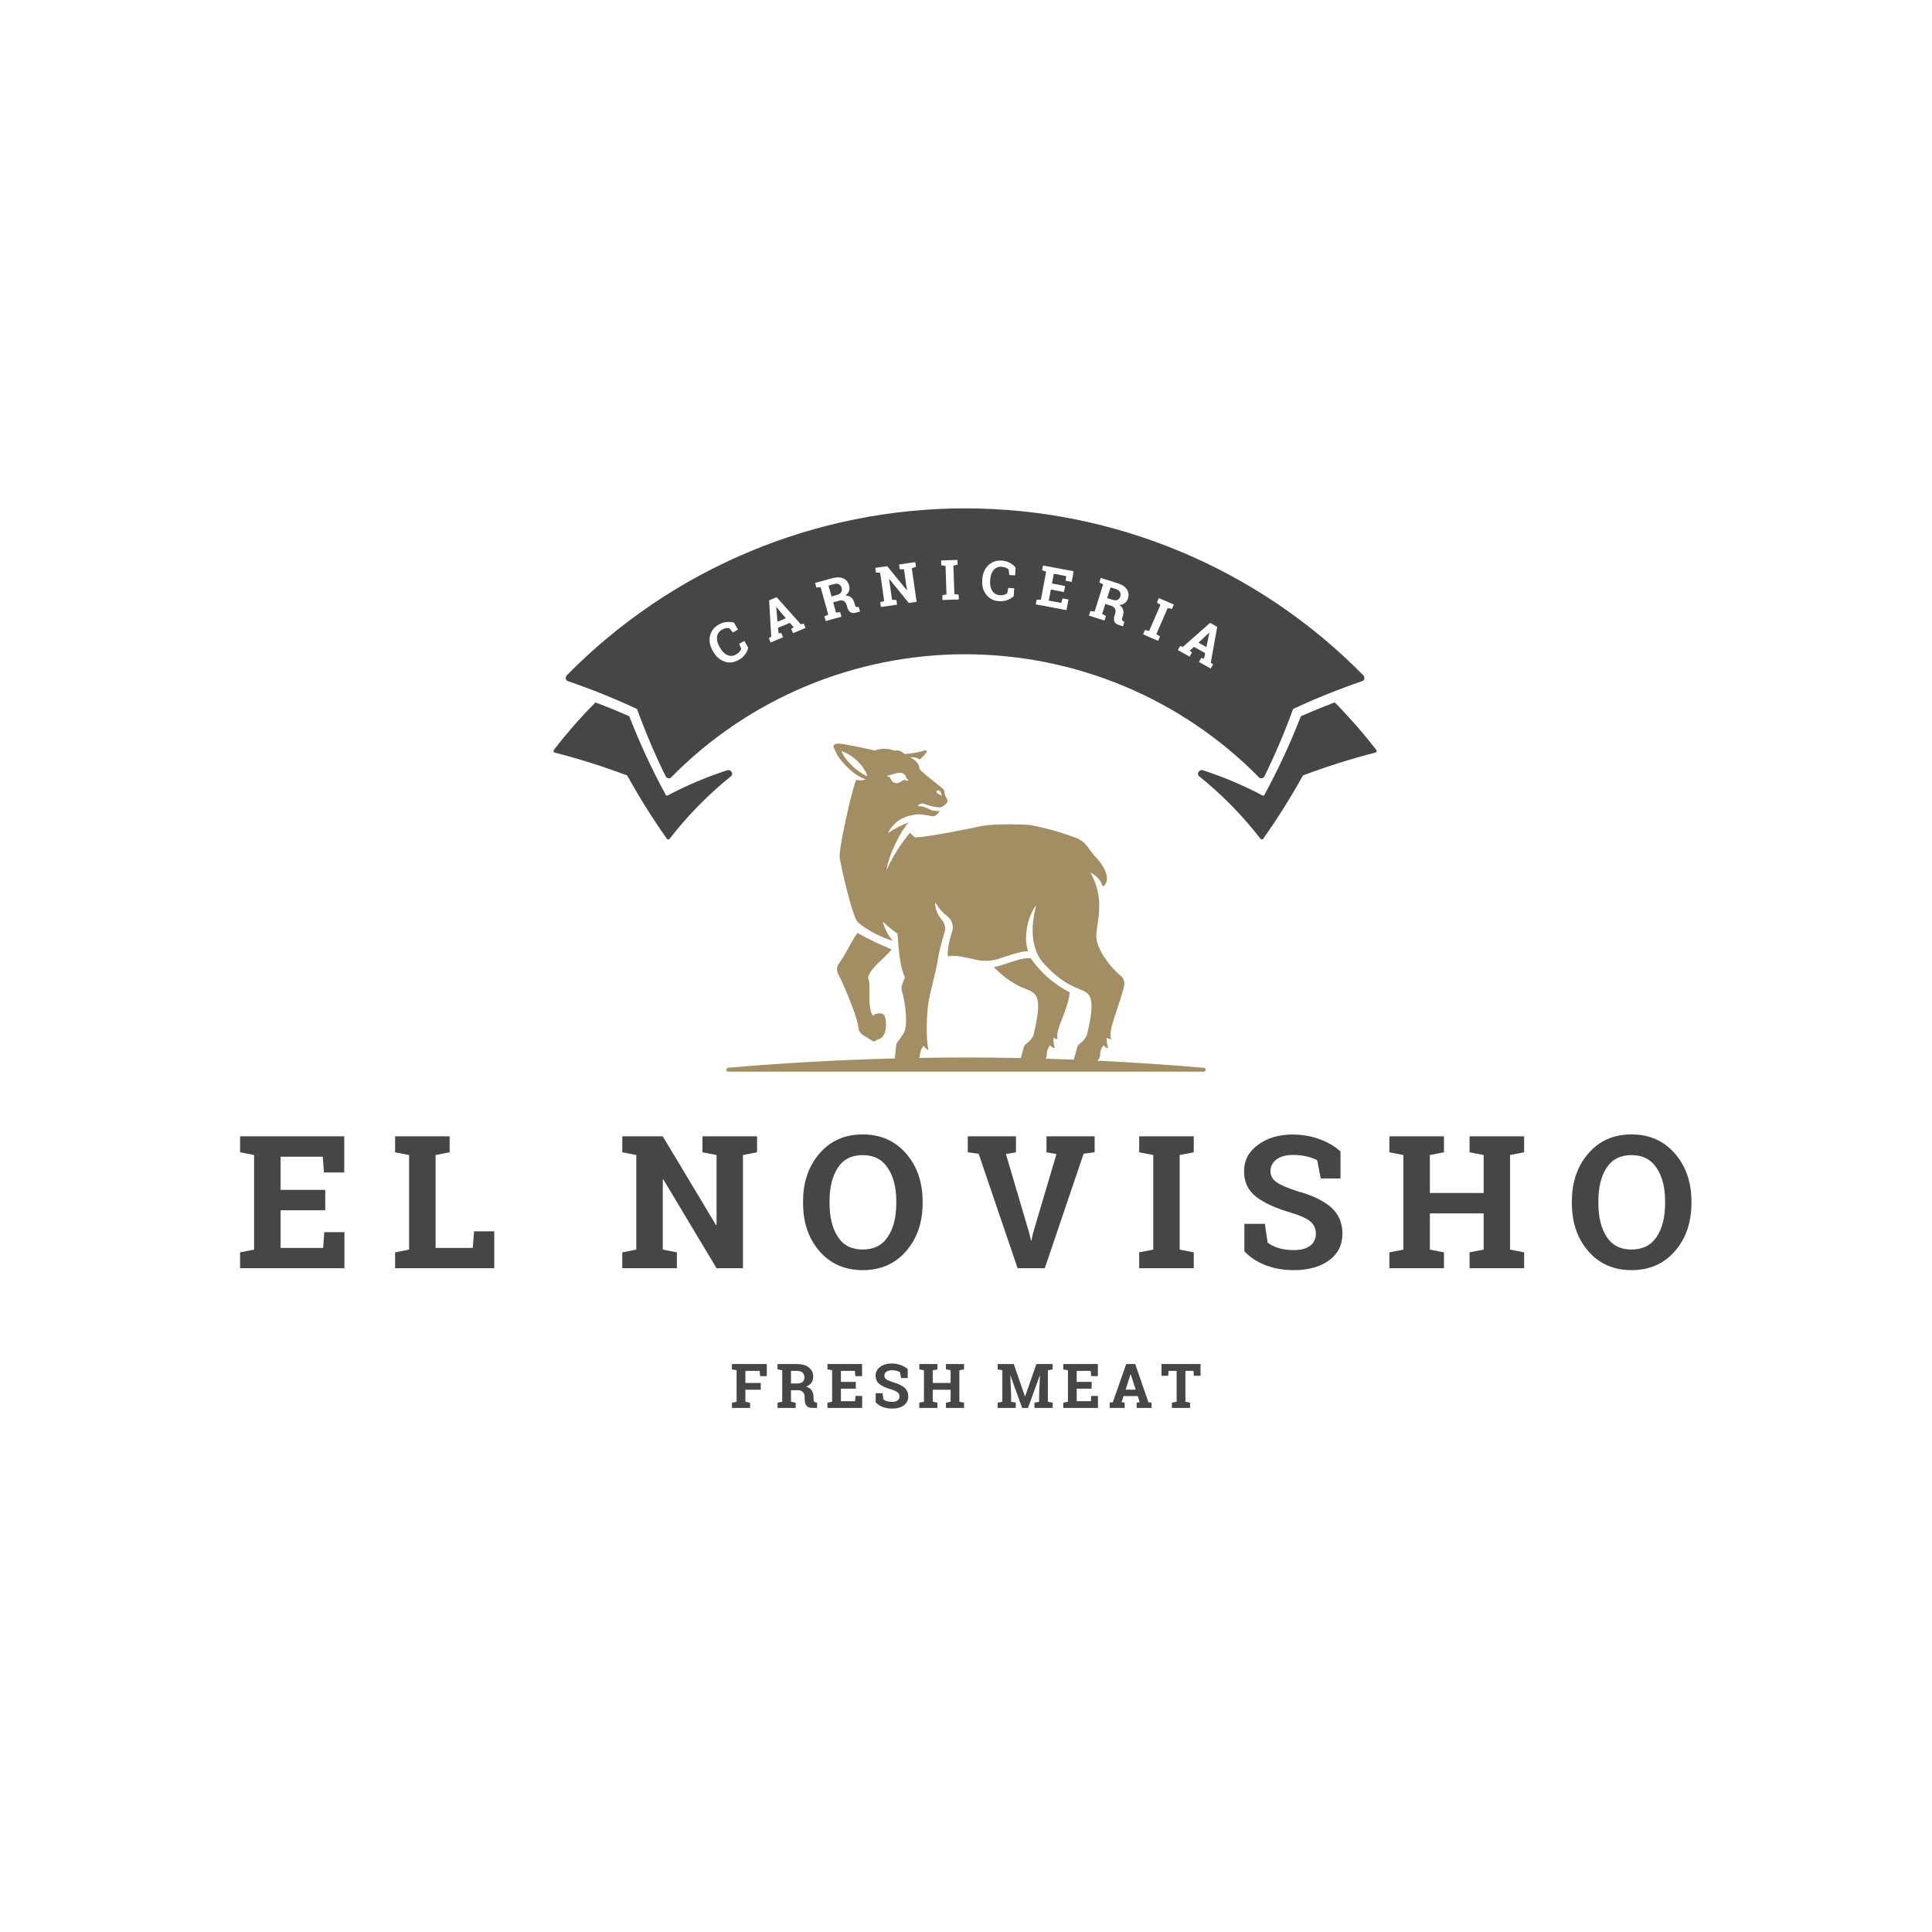<svg xmlns="http://www.w3.org/2000/svg" xmlns:xlink="http://www.w3.org/1999/xlink" width="500" zoomAndPan="magnify" viewBox="0 0 375 375" height="500" preserveAspectRatio="xMidYMid meet" version="1.0"><defs><g/><clipPath id="52104038fc"><path d="M 107.445 98.57 L 267.195 98.57 L 267.195 163 L 107.445 163 Z M 107.445 98.57 " clip-rule="nonzero"/></clipPath><clipPath id="26d2e6859e"><path d="M 141 144.301 L 234 144.301 L 234 208.051 L 141 208.051 Z M 141 144.301 " clip-rule="nonzero"/></clipPath></defs><rect x="-37.5" width="450" fill="#ffffff" y="-37.5" height="450" fill-opacity="1"/><rect x="-37.5" width="450" fill="#ffffff" y="-37.5" height="450" fill-opacity="1"/><rect x="-37.5" width="450" fill="#ffffff" y="-37.5" height="450" fill-opacity="1"/><g clip-path="url(#52104038fc)"><path fill="#474647" d="M 141.227 149.484 C 137.199 150.789 133.312 152.43 129.57 154.41 C 129.508 154.441 129.445 154.441 129.379 154.418 C 129.309 154.395 129.258 154.348 129.223 154.281 C 126.551 149.375 124.199 144.32 122.172 139.113 C 122.148 139.047 122.105 139 122.043 138.973 C 119.973 138.066 117.871 137.207 115.734 136.395 C 115.617 136.352 115.516 136.379 115.434 136.473 C 112.621 139.332 109.988 142.344 107.535 145.516 C 107.457 145.613 107.43 145.723 107.453 145.844 C 107.477 145.957 107.547 146.035 107.66 146.074 C 112.434 147.301 117.125 148.781 121.738 150.516 C 124.078 154.746 126.641 158.836 129.43 162.785 C 129.496 162.875 129.586 162.926 129.695 162.938 C 129.797 162.957 129.879 162.93 129.941 162.848 C 133.457 158.305 137.453 154.23 141.93 150.629 C 142.039 150.523 142.098 150.398 142.109 150.246 C 142.125 150.098 142.086 149.961 141.992 149.84 C 141.922 149.703 141.812 149.598 141.668 149.531 C 141.527 149.469 141.379 149.449 141.227 149.484 Z M 267.109 145.516 C 264.652 142.348 262.02 139.332 259.207 136.469 C 259.121 136.379 259.023 136.352 258.906 136.395 C 256.77 137.207 254.664 138.066 252.598 138.973 C 252.531 139 252.488 139.047 252.465 139.113 C 250.438 144.32 248.09 149.375 245.418 154.281 C 245.383 154.348 245.328 154.395 245.258 154.418 C 245.195 154.441 245.129 154.441 245.066 154.41 C 241.324 152.43 237.441 150.789 233.414 149.484 C 233.258 149.449 233.109 149.465 232.969 149.531 C 232.824 149.594 232.715 149.699 232.645 149.836 C 232.551 149.957 232.512 150.094 232.523 150.242 C 232.535 150.395 232.598 150.52 232.707 150.625 C 237.184 154.227 241.18 158.301 244.695 162.848 C 244.762 162.926 244.844 162.953 244.941 162.934 C 245.051 162.922 245.141 162.871 245.207 162.781 C 247.996 158.832 250.562 154.742 252.902 150.512 C 257.512 148.777 262.203 147.297 266.977 146.07 C 267.09 146.031 267.16 145.953 267.184 145.84 C 267.211 145.719 267.184 145.613 267.109 145.516 Z M 244.945 151.043 C 245.176 150.988 245.344 150.855 245.445 150.645 C 247.531 146.398 249.383 142.055 250.996 137.605 C 255.375 135.566 259.848 133.77 264.418 132.203 C 264.664 132.125 264.797 131.961 264.816 131.703 C 264.84 131.434 264.754 131.203 264.559 131.016 C 263.301 129.738 262.016 128.496 260.695 127.281 C 259.379 126.07 258.031 124.891 256.652 123.742 C 255.277 122.598 253.871 121.488 252.438 120.41 C 251.008 119.336 249.551 118.297 248.066 117.293 C 246.582 116.289 245.074 115.32 243.543 114.391 C 242.012 113.461 240.457 112.57 238.883 111.719 C 237.305 110.867 235.711 110.055 234.094 109.281 C 232.477 108.508 230.844 107.777 229.191 107.086 C 227.539 106.395 225.871 105.742 224.184 105.133 C 222.5 104.523 220.801 103.957 219.09 103.43 C 217.375 102.906 215.648 102.426 213.914 101.984 C 212.176 101.547 210.43 101.148 208.672 100.797 C 206.918 100.441 205.152 100.133 203.383 99.867 C 201.609 99.602 199.832 99.383 198.051 99.203 C 196.266 99.027 194.48 98.895 192.691 98.805 C 190.902 98.715 189.109 98.672 187.32 98.672 C 185.527 98.672 183.738 98.715 181.949 98.805 C 180.16 98.895 178.371 99.027 176.59 99.203 C 174.809 99.383 173.031 99.602 171.258 99.867 C 169.484 100.133 167.723 100.441 165.965 100.797 C 164.207 101.148 162.461 101.547 160.727 101.984 C 158.988 102.426 157.262 102.906 155.551 103.43 C 153.836 103.957 152.141 104.523 150.453 105.133 C 148.77 105.742 147.102 106.395 145.449 107.086 C 143.797 107.777 142.16 108.508 140.547 109.281 C 138.93 110.055 137.332 110.867 135.758 111.719 C 134.18 112.57 132.629 113.461 131.098 114.391 C 129.566 115.32 128.059 116.289 126.574 117.293 C 125.09 118.297 123.633 119.336 122.199 120.41 C 120.766 121.488 119.363 122.598 117.984 123.742 C 116.609 124.891 115.262 126.07 113.941 127.281 C 112.625 128.496 111.336 129.738 110.078 131.016 C 109.883 131.203 109.797 131.434 109.82 131.707 C 109.844 131.965 109.973 132.129 110.219 132.207 C 114.789 133.77 119.262 135.57 123.641 137.609 C 125.258 142.055 127.105 146.402 129.191 150.648 C 129.293 150.859 129.461 150.992 129.691 151.047 C 129.906 151.105 130.094 151.059 130.254 150.898 C 131.184 149.953 132.133 149.035 133.109 148.137 C 134.082 147.242 135.078 146.371 136.094 145.523 C 137.109 144.676 138.148 143.855 139.207 143.059 C 140.266 142.266 141.34 141.496 142.438 140.754 C 143.535 140.012 144.648 139.297 145.777 138.609 C 146.91 137.922 148.059 137.266 149.223 136.637 C 150.387 136.004 151.566 135.406 152.762 134.832 C 153.953 134.262 155.16 133.723 156.383 133.211 C 157.602 132.699 158.836 132.219 160.082 131.766 C 161.324 131.316 162.582 130.898 163.848 130.512 C 165.113 130.121 166.387 129.766 167.668 129.441 C 168.953 129.117 170.242 128.824 171.539 128.562 C 172.84 128.301 174.141 128.074 175.449 127.875 C 176.762 127.68 178.074 127.516 179.391 127.387 C 180.707 127.254 182.027 127.156 183.348 127.09 C 184.672 127.023 185.996 126.992 187.316 126.992 C 188.641 126.992 189.965 127.023 191.285 127.09 C 192.609 127.156 193.93 127.254 195.246 127.387 C 196.562 127.516 197.875 127.68 199.184 127.875 C 200.496 128.074 201.797 128.301 203.094 128.562 C 204.395 128.824 205.684 129.117 206.969 129.441 C 208.25 129.766 209.523 130.121 210.789 130.512 C 212.055 130.898 213.312 131.316 214.555 131.766 C 215.801 132.219 217.031 132.699 218.254 133.211 C 219.477 133.723 220.684 134.262 221.875 134.832 C 223.07 135.406 224.25 136.004 225.414 136.637 C 226.578 137.266 227.727 137.922 228.855 138.609 C 229.988 139.297 231.102 140.012 232.199 140.754 C 233.293 141.496 234.371 142.266 235.43 143.059 C 236.488 143.855 237.523 144.676 238.543 145.523 C 239.559 146.371 240.555 147.242 241.527 148.137 C 242.504 149.035 243.453 149.953 244.383 150.898 C 244.543 151.055 244.73 151.105 244.945 151.043 Z M 244.945 151.043 " fill-opacity="1" fill-rule="evenodd"/></g><g clip-path="url(#26d2e6859e)"><path fill="#a28e62" d="M 233.648 207.262 C 226.801 206.664 219.883 206.207 212.938 205.875 C 213.332 205.602 213.535 205.223 213.543 204.742 C 213.52 204.031 213.738 203.41 214.211 202.875 C 214.41 203.16 214.684 203.352 215.02 203.453 C 215.039 203.457 215.059 203.453 215.074 203.438 C 215.09 203.422 215.094 203.402 215.086 203.379 C 214.891 202.777 214.801 202.16 214.816 201.527 C 214.816 201.492 214.832 201.469 214.863 201.453 C 214.895 201.438 214.926 201.441 214.949 201.465 C 215.152 201.605 215.375 201.688 215.621 201.707 C 215.641 201.711 215.66 201.703 215.672 201.684 C 215.684 201.668 215.684 201.648 215.676 201.629 C 214.934 200.129 217.414 194.926 218.203 191.273 C 218.273 190.934 218.254 190.602 218.141 190.273 C 218.027 189.945 217.84 189.668 217.57 189.445 C 215.328 187.57 212.605 183.926 212.789 181.391 C 212.996 178.48 214.484 174.391 211.641 169.379 C 212.219 169.637 212.723 170.004 213.145 170.477 C 213.566 170.949 213.875 171.488 214.07 172.09 C 215.441 171.227 215.148 168.859 212.348 166.004 L 210.918 164.145 C 210.375 163.441 209.688 162.938 208.855 162.633 C 205.926 161.531 202.922 160.688 199.848 160.109 C 195.621 159.887 191.906 160.008 190.102 160.418 C 188.301 160.824 179.535 162.59 177.613 162.531 C 177.242 162.273 176.914 161.977 176.621 161.637 C 174.824 163.789 173.344 166.137 172.184 168.684 C 172.172 168.707 172.156 168.715 172.133 168.707 C 172.109 168.699 172.098 168.684 172.102 168.66 C 172.574 165.793 174.789 161.367 176.348 159.645 C 174.98 160.152 173.688 160.816 172.477 161.637 C 172.453 161.652 172.426 161.652 172.402 161.629 C 172.379 161.609 172.379 161.582 172.395 161.559 C 174 158.797 176.059 158.316 178.109 158.047 C 179.016 158.09 179.91 158.211 180.793 158.414 C 181.145 158.5 181.453 158.426 181.73 158.195 C 182.016 157.977 182.234 157.703 182.391 157.379 C 181.594 157.488 180.848 157.348 180.145 156.957 C 179.551 156.625 178.91 156.465 178.227 156.469 C 178.195 156.477 178.172 156.465 178.156 156.438 C 178.145 156.41 178.148 156.387 178.168 156.363 C 178.328 156.172 178.531 156.047 178.777 155.992 C 179.023 155.934 179.262 155.961 179.492 156.066 C 180.453 156.445 181.445 156.664 182.477 156.715 C 183.094 156.547 183.566 156.188 183.891 155.637 C 184.047 155.289 183.453 154.578 183.379 154.188 C 183.352 153.887 183.297 153.594 183.211 153.301 C 183.102 153.039 179.266 150.25 178.484 149.27 C 178.391 148.492 178.145 147.82 176.762 147.051 C 176.742 147.039 176.738 147.023 176.742 147.004 C 176.746 146.984 176.758 146.973 176.781 146.973 C 177.406 146.926 177.984 147.066 178.516 147.402 C 179.043 147.008 179.484 146.535 179.84 145.98 C 179.891 145.895 179.887 145.809 179.828 145.727 C 179.766 145.648 179.684 145.621 179.586 145.648 C 178.281 146.039 176.945 146.273 175.582 146.344 C 174.875 145.777 174.508 145.52 173.648 145.715 C 172.359 145.219 171.066 145.203 169.766 145.672 C 168.25 145.309 163.363 144.266 162.715 144.324 C 162.062 144.379 161.879 144.492 161.781 144.77 C 161.688 145.043 162.113 145.535 162.371 146.273 C 162.621 146.992 165.215 150.281 167.891 151.234 C 167.922 151.246 167.938 151.27 167.938 151.305 C 167.934 151.34 167.918 151.359 167.887 151.367 C 167.305 151.473 166.727 151.48 166.145 151.391 C 165.074 154.469 162.801 164.699 162.984 166.406 C 163.172 168.113 165.48 177.898 166.41 178.891 C 167.34 179.879 170.594 181.883 173.32 182.613 C 172.41 181.594 171.777 180.43 171.414 179.113 C 171.402 179.078 171.414 179.051 171.445 179.031 C 171.48 179.012 171.508 179.016 171.535 179.043 C 172.363 179.832 173.25 180.559 174.191 181.211 C 174.387 182.766 174.449 187.312 175.664 189.707 L 175.176 190.887 C 174.957 191.414 174.93 191.949 175.098 192.492 C 175.742 194.637 176.156 198.301 175.617 200.098 C 175.277 200.828 174.84 201.496 174.305 202.102 C 174.09 202.344 173.973 202.625 173.941 202.945 C 173.871 203.727 173.754 204.766 173.676 205.441 C 162.828 205.723 152 206.324 141.348 207.254 C 141.242 207.258 141.152 207.301 141.082 207.379 C 141.012 207.457 140.98 207.547 140.984 207.652 C 140.988 207.754 141.031 207.844 141.105 207.914 C 141.184 207.984 141.273 208.02 141.379 208.012 L 233.613 208.012 C 233.719 208.02 233.809 207.984 233.887 207.914 C 233.965 207.844 234.004 207.754 234.012 207.648 C 234.016 207.547 233.98 207.453 233.91 207.375 C 233.84 207.301 233.75 207.258 233.645 207.254 Z M 181.867 153.461 C 182.305 153.254 182.664 153.637 182.797 154.398 C 182.797 154.414 182.793 154.426 182.777 154.434 C 182.766 154.441 182.75 154.438 182.738 154.426 C 182.523 154.285 182.293 154.168 182.055 154.07 C 181.852 153.941 181.605 153.586 181.867 153.461 Z M 172.211 150.578 C 172.84 150.492 173.973 149.934 174.785 149.992 C 175.086 150.012 175.344 150.121 175.559 150.332 C 175.777 150.539 175.898 150.793 175.922 151.094 C 176.336 151.258 176.363 151.414 176.258 151.504 C 176.156 151.594 175.738 151.504 175.598 151.34 C 174.965 151.508 174.715 152.066 173.871 152.004 C 173.027 151.945 172.715 150.812 172.715 150.812 C 172.527 150.812 172.355 150.766 172.195 150.672 C 172.172 150.66 172.164 150.641 172.168 150.617 C 172.176 150.594 172.188 150.582 172.215 150.578 Z M 163.355 145.883 C 163.348 145.863 163.352 145.848 163.367 145.832 C 163.383 145.816 163.398 145.812 163.418 145.82 C 165.598 146.551 167.828 148.734 168.336 150.668 C 166.352 149.848 163.945 147.465 163.355 145.883 Z M 210.953 200.949 C 210.648 201.617 210.191 202.16 209.586 202.574 C 209.309 202.781 209.125 203.055 209.047 203.395 C 208.887 204.055 208.621 204.973 208.445 205.566 C 208.438 205.602 208.438 205.641 208.438 205.68 C 206.609 205.609 204.781 205.547 202.949 205.492 C 203.102 205.266 203.18 205.016 203.184 204.742 C 203.16 204.031 203.379 203.406 203.848 202.875 C 204.039 203.145 204.293 203.332 204.609 203.43 C 204.641 203.441 204.668 203.434 204.691 203.41 C 204.715 203.387 204.723 203.359 204.711 203.328 C 204.527 202.738 204.445 202.133 204.461 201.52 C 204.461 201.484 204.473 201.461 204.504 201.445 C 204.531 201.43 204.559 201.434 204.586 201.453 C 204.773 201.59 204.984 201.668 205.215 201.695 C 205.246 201.699 205.27 201.691 205.289 201.664 C 205.309 201.637 205.312 201.609 205.297 201.582 C 204.645 200.215 207.32 196.059 207.641 192.613 C 204.578 191.039 202.055 188.844 200.074 186.027 C 198.359 185.688 194.957 187.355 192.906 187.723 C 197.367 192.258 199.824 191.652 200.938 193.055 C 202.105 194.523 201.191 198.398 200.594 200.945 C 200.289 201.613 199.832 202.152 199.23 202.57 C 198.949 202.777 198.766 203.051 198.684 203.391 C 198.543 203.988 198.312 204.781 198.141 205.367 C 194.594 205.297 191.047 205.262 187.504 205.258 C 184.465 205.258 181.422 205.285 178.379 205.344 C 178.473 205.176 178.531 204.996 178.559 204.809 C 178.594 204.191 178.785 203.625 179.133 203.113 C 179.172 203.066 179.219 203.043 179.281 203.047 C 179.34 203.055 179.387 203.082 179.414 203.137 C 179.562 203.402 179.77 203.605 180.043 203.738 C 180.078 203.758 180.109 203.754 180.141 203.73 C 180.172 203.707 180.184 203.676 180.176 203.637 C 179.758 201.746 179.711 196.547 180.477 193.168 C 181.266 189.688 181.641 188.711 181.996 186.43 C 182.309 184.602 182.75 182.809 183.316 181.043 C 183.461 180.613 183.488 180.176 183.402 179.73 C 183.312 179.289 183.125 178.895 182.828 178.551 C 182.012 177.637 181.566 176.57 181.492 175.352 C 181.492 175.305 181.512 175.277 181.555 175.266 C 181.598 175.254 181.629 175.266 181.652 175.305 C 182.203 176.281 182.922 177.113 183.812 177.797 C 184.047 177.965 184.246 178.164 184.414 178.395 C 184.586 178.629 184.715 178.879 184.801 179.152 C 184.891 179.422 184.938 179.703 184.938 179.988 C 184.938 180.273 184.895 180.555 184.805 180.824 C 184.168 182.75 183.793 184.926 184.016 185.688 C 184.562 185.238 187.176 185.734 189.25 186.242 C 190.852 186.637 192.438 186.57 194.004 186.051 C 195.996 185.387 198.266 184.598 199.555 184.637 C 198.656 182.078 199.328 178.262 200.992 175.867 C 201.012 175.84 201.031 175.836 201.059 175.848 C 201.086 175.859 201.094 175.883 201.086 175.91 C 199.977 180.086 200.152 184.375 202.625 187.051 C 207.492 192.324 210.125 191.586 211.293 193.059 C 212.461 194.531 211.582 198.344 210.953 200.949 Z M 173.047 184.27 C 170.777 183.34 168.574 182.273 166.434 181.078 C 165.156 182.781 164.176 185.258 162.867 186.973 C 162.641 187.266 162.508 187.594 162.473 187.961 C 162.438 188.328 162.5 188.68 162.668 189.008 C 164.207 191.969 166.496 197.855 166.578 199.203 C 166.672 200.75 167.734 200.98 168.473 201.492 C 169.207 202.008 169.891 202.465 170.145 201.816 C 172.477 201.57 172.031 197.742 171.711 197.156 C 171.395 196.566 170.219 196.484 169.398 197.145 C 168.199 195.211 169.184 190.82 168.48 189.844 C 168.887 187.77 171.734 186.074 173.047 184.27 Z M 173.047 184.27 " fill-opacity="1" fill-rule="evenodd"/></g><g fill="#474647" fill-opacity="1"><g transform="translate(45.616, 246.158)"><g><path d="M 17.516 -11.25 L 8.844 -11.25 L 8.844 -3.938 L 17.109 -3.938 L 17.328 -7 L 21.234 -7 L 21.234 0 L 0.984 0 L 0.984 -3.078 L 3.703 -3.609 L 3.703 -21.969 L 0.984 -22.5 L 0.984 -25.594 L 21.203 -25.594 L 21.203 -18.578 L 17.266 -18.578 L 17.031 -21.641 L 8.844 -21.641 L 8.844 -15.203 L 17.516 -15.203 Z M 17.516 -11.25 "/></g></g></g><g fill="#474647" fill-opacity="1"><g transform="translate(75.701, 246.158)"><g><path d="M 0.984 0 L 0.984 -3.078 L 3.703 -3.609 L 3.703 -21.969 L 0.984 -22.5 L 0.984 -25.594 L 11.578 -25.594 L 11.578 -22.5 L 8.844 -21.969 L 8.844 -3.938 L 16.062 -3.938 L 16.312 -7.156 L 20.234 -7.156 L 20.234 0 Z M 0.984 0 "/></g></g></g><g fill="#474647" fill-opacity="1"><g transform="translate(103.886, 246.158)"><g/></g></g><g fill="#474647" fill-opacity="1"><g transform="translate(119.802, 246.158)"><g><path d="M 27.141 -25.594 L 27.141 -22.5 L 24.406 -21.969 L 24.406 0 L 19.281 0 L 8.953 -17.234 L 8.844 -17.203 L 8.844 -3.609 L 11.578 -3.078 L 11.578 0 L 0.984 0 L 0.984 -3.078 L 3.703 -3.609 L 3.703 -21.969 L 0.984 -22.5 L 0.984 -25.594 L 8.844 -25.594 L 19.172 -8.375 L 19.281 -8.391 L 19.281 -21.969 L 16.547 -22.5 L 16.547 -25.594 Z M 27.141 -25.594 "/></g></g></g><g fill="#474647" fill-opacity="1"><g transform="translate(154.703, 246.158)"><g><path d="M 24.375 -12.609 C 24.375 -8.859 23.301 -5.754 21.156 -3.297 C 19.02 -0.848 16.219 0.375 12.75 0.375 C 9.289 0.375 6.492 -0.848 4.359 -3.297 C 2.234 -5.754 1.172 -8.859 1.172 -12.609 L 1.172 -12.984 C 1.172 -16.711 2.234 -19.805 4.359 -22.266 C 6.484 -24.734 9.273 -25.969 12.734 -25.969 C 16.203 -25.969 19.008 -24.734 21.156 -22.266 C 23.301 -19.805 24.375 -16.711 24.375 -12.984 Z M 19.266 -13.031 C 19.266 -15.676 18.711 -17.82 17.609 -19.469 C 16.516 -21.125 14.891 -21.953 12.734 -21.953 C 10.578 -21.953 8.969 -21.129 7.906 -19.484 C 6.844 -17.848 6.312 -15.695 6.312 -13.031 L 6.312 -12.609 C 6.312 -9.91 6.848 -7.738 7.922 -6.094 C 8.992 -4.445 10.602 -3.625 12.75 -3.625 C 14.914 -3.625 16.539 -4.445 17.625 -6.094 C 18.719 -7.738 19.266 -9.91 19.266 -12.609 Z M 19.266 -13.031 "/></g></g></g><g fill="#474647" fill-opacity="1"><g transform="translate(187.248, 246.158)"><g><path d="M 9.953 -22.5 L 8 -22.156 L 12.531 -6.797 L 12.844 -5.391 L 12.953 -5.391 L 13.25 -6.766 L 17.812 -22.156 L 15.875 -22.5 L 15.875 -25.594 L 25.219 -25.594 L 25.219 -22.5 L 23.078 -22.219 L 15.547 0 L 10.266 0 L 2.703 -22.219 L 0.594 -22.5 L 0.594 -25.594 L 9.953 -25.594 Z M 9.953 -22.5 "/></g></g></g><g fill="#474647" fill-opacity="1"><g transform="translate(220.145, 246.158)"><g><path d="M 0.969 -22.5 L 0.969 -25.594 L 11.562 -25.594 L 11.562 -22.5 L 8.828 -21.969 L 8.828 -3.609 L 11.562 -3.078 L 11.562 0 L 0.969 0 L 0.969 -3.078 L 3.703 -3.609 L 3.703 -21.969 Z M 0.969 -22.5 "/></g></g></g><g fill="#474647" fill-opacity="1"><g transform="translate(239.77, 246.158)"><g><path d="M 20.422 -17.422 L 16.578 -17.422 L 15.906 -20.938 C 15.457 -21.219 14.805 -21.461 13.953 -21.672 C 13.098 -21.879 12.191 -21.984 11.234 -21.984 C 9.828 -21.984 8.738 -21.688 7.969 -21.094 C 7.207 -20.508 6.828 -19.75 6.828 -18.812 C 6.828 -17.945 7.227 -17.234 8.031 -16.672 C 8.832 -16.117 10.219 -15.531 12.188 -14.906 C 15.008 -14.125 17.148 -13.086 18.609 -11.797 C 20.066 -10.504 20.797 -8.812 20.797 -6.719 C 20.797 -4.52 19.926 -2.785 18.188 -1.516 C 16.457 -0.254 14.176 0.375 11.344 0.375 C 9.312 0.375 7.477 0.051 5.844 -0.594 C 4.207 -1.238 2.848 -2.129 1.766 -3.266 L 1.766 -8.609 L 5.734 -8.609 L 6.281 -4.969 C 6.789 -4.551 7.488 -4.203 8.375 -3.922 C 9.258 -3.648 10.25 -3.516 11.344 -3.516 C 12.75 -3.516 13.816 -3.801 14.547 -4.375 C 15.273 -4.945 15.641 -5.719 15.641 -6.688 C 15.641 -7.664 15.289 -8.453 14.594 -9.047 C 13.895 -9.648 12.676 -10.211 10.938 -10.734 C 7.895 -11.617 5.594 -12.664 4.031 -13.875 C 2.477 -15.082 1.703 -16.734 1.703 -18.828 C 1.703 -20.898 2.582 -22.594 4.344 -23.906 C 6.102 -25.227 8.312 -25.91 10.969 -25.953 C 12.938 -25.953 14.727 -25.648 16.344 -25.047 C 17.969 -24.453 19.328 -23.656 20.422 -22.656 Z M 20.422 -17.422 "/></g></g></g><g fill="#474647" fill-opacity="1"><g transform="translate(268.694, 246.158)"><g><path d="M 0.984 -22.5 L 0.984 -25.594 L 11.578 -25.594 L 11.578 -22.5 L 8.844 -21.969 L 8.844 -14.594 L 19.281 -14.594 L 19.281 -21.969 L 16.547 -22.5 L 16.547 -25.594 L 27.141 -25.594 L 27.141 -22.5 L 24.406 -21.969 L 24.406 -3.609 L 27.141 -3.078 L 27.141 0 L 16.547 0 L 16.547 -3.078 L 19.281 -3.609 L 19.281 -10.641 L 8.844 -10.641 L 8.844 -3.609 L 11.578 -3.078 L 11.578 0 L 0.984 0 L 0.984 -3.078 L 3.703 -3.609 L 3.703 -21.969 Z M 0.984 -22.5 "/></g></g></g><g fill="#474647" fill-opacity="1"><g transform="translate(303.929, 246.158)"><g><path d="M 24.375 -12.609 C 24.375 -8.859 23.301 -5.754 21.156 -3.297 C 19.02 -0.848 16.219 0.375 12.75 0.375 C 9.289 0.375 6.492 -0.848 4.359 -3.297 C 2.234 -5.754 1.172 -8.859 1.172 -12.609 L 1.172 -12.984 C 1.172 -16.711 2.234 -19.805 4.359 -22.266 C 6.484 -24.734 9.273 -25.969 12.734 -25.969 C 16.203 -25.969 19.008 -24.734 21.156 -22.266 C 23.301 -19.805 24.375 -16.711 24.375 -12.984 Z M 19.266 -13.031 C 19.266 -15.676 18.711 -17.82 17.609 -19.469 C 16.516 -21.125 14.891 -21.953 12.734 -21.953 C 10.578 -21.953 8.969 -21.129 7.906 -19.484 C 6.844 -17.848 6.312 -15.695 6.312 -13.031 L 6.312 -12.609 C 6.312 -9.91 6.848 -7.738 7.922 -6.094 C 8.992 -4.445 10.602 -3.625 12.75 -3.625 C 14.914 -3.625 16.539 -4.445 17.625 -6.094 C 18.719 -7.738 19.266 -9.91 19.266 -12.609 Z M 19.266 -13.031 "/></g></g></g><g fill="#474647" fill-opacity="1"><g transform="translate(141.741, 273.278)"><g><path d="M 0.328 -1.016 L 1.234 -1.203 L 1.234 -7.312 L 0.328 -7.484 L 0.328 -8.516 L 7.094 -8.516 L 7.094 -6.172 L 5.797 -6.172 L 5.719 -7.188 L 2.938 -7.188 L 2.938 -4.844 L 5.922 -4.844 L 5.922 -3.531 L 2.938 -3.531 L 2.938 -1.203 L 3.844 -1.016 L 3.844 0 L 0.328 0 Z M 0.328 -1.016 "/></g></g></g><g fill="#474647" fill-opacity="1"><g transform="translate(150.594, 273.278)"><g><path d="M 4.156 -8.516 C 5.113 -8.516 5.867 -8.289 6.422 -7.844 C 6.973 -7.406 7.25 -6.797 7.25 -6.016 C 7.25 -5.586 7.133 -5.211 6.906 -4.891 C 6.676 -4.578 6.336 -4.32 5.891 -4.125 C 6.391 -3.977 6.75 -3.734 6.969 -3.391 C 7.195 -3.047 7.312 -2.617 7.312 -2.109 L 7.312 -1.672 C 7.312 -1.484 7.348 -1.336 7.422 -1.234 C 7.492 -1.141 7.613 -1.082 7.781 -1.062 L 8 -1.031 L 8 0 L 7.109 0 C 6.555 0 6.164 -0.148 5.938 -0.453 C 5.707 -0.754 5.594 -1.141 5.594 -1.609 L 5.594 -2.094 C 5.594 -2.508 5.484 -2.832 5.266 -3.062 C 5.047 -3.301 4.738 -3.426 4.344 -3.438 L 2.938 -3.438 L 2.938 -1.203 L 3.844 -1.016 L 3.844 0 L 0.328 0 L 0.328 -1.016 L 1.234 -1.203 L 1.234 -7.312 L 0.328 -7.484 L 0.328 -8.516 Z M 2.938 -4.75 L 4.125 -4.75 C 4.594 -4.75 4.945 -4.848 5.188 -5.047 C 5.426 -5.254 5.547 -5.551 5.547 -5.938 C 5.547 -6.32 5.426 -6.625 5.188 -6.844 C 4.957 -7.07 4.613 -7.188 4.156 -7.188 L 2.938 -7.188 Z M 2.938 -4.75 "/></g></g></g><g fill="#474647" fill-opacity="1"><g transform="translate(160.283, 273.278)"><g><path d="M 5.828 -3.734 L 2.938 -3.734 L 2.938 -1.312 L 5.688 -1.312 L 5.766 -2.328 L 7.062 -2.328 L 7.062 0 L 0.328 0 L 0.328 -1.016 L 1.234 -1.203 L 1.234 -7.312 L 0.328 -7.484 L 0.328 -8.516 L 7.047 -8.516 L 7.047 -6.172 L 5.734 -6.172 L 5.656 -7.188 L 2.938 -7.188 L 2.938 -5.062 L 5.828 -5.062 Z M 5.828 -3.734 "/></g></g></g><g fill="#474647" fill-opacity="1"><g transform="translate(169.388, 273.278)"><g><path d="M 6.797 -5.797 L 5.516 -5.797 L 5.281 -6.953 C 5.133 -7.047 4.922 -7.129 4.641 -7.203 C 4.359 -7.273 4.055 -7.312 3.734 -7.312 C 3.266 -7.312 2.898 -7.211 2.641 -7.016 C 2.391 -6.816 2.266 -6.562 2.266 -6.25 C 2.266 -5.969 2.395 -5.734 2.656 -5.547 C 2.926 -5.359 3.391 -5.16 4.047 -4.953 C 4.984 -4.691 5.691 -4.348 6.172 -3.922 C 6.66 -3.492 6.906 -2.93 6.906 -2.234 C 6.906 -1.504 6.617 -0.926 6.047 -0.5 C 5.473 -0.082 4.711 0.125 3.766 0.125 C 3.098 0.125 2.488 0.02 1.938 -0.188 C 1.395 -0.406 0.941 -0.707 0.578 -1.094 L 0.578 -2.859 L 1.906 -2.859 L 2.094 -1.656 C 2.258 -1.508 2.488 -1.391 2.781 -1.297 C 3.07 -1.211 3.398 -1.172 3.766 -1.172 C 4.234 -1.172 4.586 -1.266 4.828 -1.453 C 5.078 -1.641 5.203 -1.895 5.203 -2.219 C 5.203 -2.551 5.082 -2.816 4.844 -3.016 C 4.613 -3.211 4.211 -3.398 3.641 -3.578 C 2.629 -3.867 1.863 -4.211 1.344 -4.609 C 0.82 -5.016 0.562 -5.566 0.562 -6.266 C 0.562 -6.953 0.852 -7.516 1.438 -7.953 C 2.02 -8.391 2.754 -8.613 3.641 -8.625 C 4.297 -8.625 4.891 -8.523 5.422 -8.328 C 5.961 -8.129 6.422 -7.863 6.797 -7.531 Z M 6.797 -5.797 "/></g></g></g><g fill="#474647" fill-opacity="1"><g transform="translate(178.107, 273.278)"><g><path d="M 0.328 -7.484 L 0.328 -8.516 L 3.844 -8.516 L 3.844 -7.484 L 2.938 -7.312 L 2.938 -4.844 L 6.406 -4.844 L 6.406 -7.312 L 5.5 -7.484 L 5.5 -8.516 L 9.016 -8.516 L 9.016 -7.484 L 8.109 -7.312 L 8.109 -1.203 L 9.016 -1.016 L 9.016 0 L 5.5 0 L 5.5 -1.016 L 6.406 -1.203 L 6.406 -3.531 L 2.938 -3.531 L 2.938 -1.203 L 3.844 -1.016 L 3.844 0 L 0.328 0 L 0.328 -1.016 L 1.234 -1.203 L 1.234 -7.312 Z M 0.328 -7.484 "/></g></g></g><g fill="#474647" fill-opacity="1"><g transform="translate(188.924, 273.278)"><g/></g></g><g fill="#474647" fill-opacity="1"><g transform="translate(193.318, 273.278)"><g><path d="M 8.531 -6.297 L 8.5 -6.297 L 6.219 0 L 5.078 0 L 2.812 -6.281 L 2.781 -6.266 L 2.938 -2.531 L 2.938 -1.203 L 3.844 -1.016 L 3.844 0 L 0.328 0 L 0.328 -1.016 L 1.234 -1.203 L 1.234 -7.312 L 0.328 -7.484 L 0.328 -8.516 L 3.453 -8.516 L 5.625 -2.234 L 5.656 -2.234 L 7.844 -8.516 L 11 -8.516 L 11 -7.484 L 10.078 -7.312 L 10.078 -1.203 L 11 -1.016 L 11 0 L 7.469 0 L 7.469 -1.016 L 8.375 -1.203 L 8.375 -2.531 Z M 8.531 -6.297 "/></g></g></g><g fill="#474647" fill-opacity="1"><g transform="translate(206.052, 273.278)"><g><path d="M 5.828 -3.734 L 2.938 -3.734 L 2.938 -1.312 L 5.688 -1.312 L 5.766 -2.328 L 7.062 -2.328 L 7.062 0 L 0.328 0 L 0.328 -1.016 L 1.234 -1.203 L 1.234 -7.312 L 0.328 -7.484 L 0.328 -8.516 L 7.047 -8.516 L 7.047 -6.172 L 5.734 -6.172 L 5.656 -7.188 L 2.938 -7.188 L 2.938 -5.062 L 5.828 -5.062 Z M 5.828 -3.734 "/></g></g></g><g fill="#474647" fill-opacity="1"><g transform="translate(215.157, 273.278)"><g><path d="M 0.234 -1.016 L 0.844 -1.109 L 3.438 -8.516 L 5.188 -8.516 L 7.75 -1.109 L 8.359 -1.016 L 8.359 0 L 5.469 0 L 5.469 -1.016 L 6.047 -1.125 L 5.688 -2.297 L 2.922 -2.297 L 2.547 -1.125 L 3.141 -1.016 L 3.141 0 L 0.234 0 Z M 3.328 -3.547 L 5.281 -3.547 L 4.312 -6.547 L 4.281 -6.547 Z M 3.328 -3.547 "/></g></g></g><g fill="#474647" fill-opacity="1"><g transform="translate(225.214, 273.278)"><g><path d="M 7.812 -8.516 L 7.812 -6.234 L 6.516 -6.234 L 6.438 -7.188 L 4.875 -7.188 L 4.875 -1.203 L 5.781 -1.016 L 5.781 0 L 2.25 0 L 2.25 -1.016 L 3.172 -1.203 L 3.172 -7.188 L 1.609 -7.188 L 1.531 -6.234 L 0.234 -6.234 L 0.234 -8.516 Z M 7.812 -8.516 "/></g></g></g><g fill="#ffffff" fill-opacity="1"><g transform="translate(140.037, 129.877)"><g><path d="M 3.203 -7.672 L 2.203 -7.109 L 1.578 -7.922 C 1.367 -7.984 1.141 -7.992 0.891 -7.953 C 0.641 -7.91 0.379 -7.812 0.109 -7.656 C -0.461 -7.332 -0.785 -6.867 -0.859 -6.266 C -0.93 -5.66 -0.773 -5.02 -0.391 -4.344 L -0.25 -4.109 C 0.133 -3.43 0.602 -2.969 1.156 -2.719 C 1.707 -2.477 2.27 -2.52 2.844 -2.844 C 3.102 -2.988 3.316 -3.16 3.484 -3.359 C 3.66 -3.566 3.773 -3.77 3.828 -3.969 L 3.438 -4.922 L 4.438 -5.484 L 5.188 -4.172 C 5.102 -3.723 4.906 -3.285 4.594 -2.859 C 4.281 -2.43 3.863 -2.07 3.344 -1.781 C 2.445 -1.27 1.539 -1.16 0.625 -1.453 C -0.289 -1.754 -1.023 -2.391 -1.578 -3.359 L -1.719 -3.594 C -2.27 -4.562 -2.438 -5.516 -2.219 -6.453 C -2.008 -7.398 -1.453 -8.129 -0.547 -8.641 C -0.023 -8.93 0.488 -9.098 1 -9.141 C 1.52 -9.191 2.004 -9.145 2.453 -9 Z M 3.203 -7.672 "/></g></g></g><g fill="#ffffff" fill-opacity="1"><g transform="translate(149.382, 124.786)"><g><path d="M -0.156 -0.922 L 0.312 -1.219 L -0.094 -8.266 L 1.359 -8.875 L 6.062 -3.609 L 6.609 -3.75 L 6.969 -2.906 L 4.547 -1.891 L 4.188 -2.734 L 4.656 -3.047 L 3.938 -3.891 L 1.641 -2.938 L 1.734 -1.828 L 2.25 -1.938 L 2.609 -1.094 L 0.203 -0.078 Z M 1.531 -4.109 L 3.156 -4.781 L 1.312 -6.953 L 1.281 -6.938 Z M 1.531 -4.109 "/></g></g></g><g fill="#ffffff" fill-opacity="1"><g transform="translate(159.983, 120.621)"><g><path d="M 1.562 -8.391 C 2.395 -8.617 3.102 -8.609 3.688 -8.359 C 4.27 -8.117 4.656 -7.656 4.844 -6.969 C 4.945 -6.602 4.938 -6.254 4.812 -5.922 C 4.695 -5.586 4.469 -5.285 4.125 -5.016 C 4.602 -5.016 4.977 -4.891 5.25 -4.641 C 5.531 -4.391 5.727 -4.047 5.844 -3.609 L 5.953 -3.219 C 5.992 -3.062 6.055 -2.945 6.141 -2.875 C 6.234 -2.801 6.359 -2.773 6.516 -2.797 L 6.703 -2.812 L 6.953 -1.922 L 6.188 -1.719 C 5.695 -1.582 5.316 -1.613 5.047 -1.812 C 4.773 -2.02 4.582 -2.332 4.469 -2.75 L 4.359 -3.172 C 4.254 -3.523 4.078 -3.781 3.828 -3.938 C 3.586 -4.094 3.289 -4.129 2.938 -4.047 L 1.734 -3.703 L 2.281 -1.734 L 3.094 -1.812 L 3.344 -0.922 L 0.281 -0.078 L 0.031 -0.969 L 0.781 -1.328 L -0.703 -6.656 L -1.516 -6.578 L -1.766 -7.469 L -0.984 -7.688 Z M 1.422 -4.844 L 2.438 -5.141 C 2.852 -5.254 3.133 -5.426 3.281 -5.656 C 3.438 -5.895 3.469 -6.18 3.375 -6.516 C 3.289 -6.836 3.117 -7.066 2.859 -7.203 C 2.598 -7.348 2.27 -7.363 1.875 -7.25 L 0.828 -6.953 Z M 1.422 -4.844 "/></g></g></g><g fill="#ffffff" fill-opacity="1"><g transform="translate(170.681, 117.865)"><g><path d="M 6.969 -8.75 L 7.109 -7.844 L 6.297 -7.578 L 7.234 -1.047 L 5.719 -0.828 L 1.922 -5.5 L 1.891 -5.484 L 2.469 -1.438 L 3.312 -1.406 L 3.438 -0.5 L 0.297 -0.047 L 0.172 -0.953 L 0.938 -1.219 L 0.156 -6.688 L -0.656 -6.734 L -0.797 -7.641 L 0 -7.75 L 1.531 -7.969 L 5.328 -3.297 L 5.359 -3.312 L 4.781 -7.359 L 3.953 -7.391 L 3.812 -8.297 L 6.141 -8.641 Z M 6.969 -8.75 "/></g></g></g><g fill="#ffffff" fill-opacity="1"><g transform="translate(182.635, 116.476)"><g><path d="M 0.062 -6.766 L 0.031 -7.688 L 3.203 -7.797 L 3.234 -6.875 L 2.422 -6.688 L 2.609 -1.172 L 3.438 -1.047 L 3.469 -0.125 L 0.297 -0.016 L 0.266 -0.938 L 1.078 -1.109 L 0.891 -6.625 Z M 0.062 -6.766 "/></g></g></g><g fill="#ffffff" fill-opacity="1"><g transform="translate(190.124, 116.326)"><g><path d="M 6.906 -4.641 L 5.766 -4.719 L 5.672 -5.734 C 5.535 -5.898 5.352 -6.031 5.125 -6.125 C 4.895 -6.227 4.625 -6.289 4.312 -6.312 C 3.656 -6.363 3.129 -6.156 2.734 -5.688 C 2.348 -5.227 2.129 -4.609 2.078 -3.828 L 2.062 -3.562 C 2.008 -2.789 2.145 -2.148 2.469 -1.641 C 2.801 -1.129 3.289 -0.848 3.938 -0.797 C 4.238 -0.773 4.516 -0.801 4.766 -0.875 C 5.023 -0.945 5.227 -1.055 5.375 -1.203 L 5.594 -2.219 L 6.734 -2.141 L 6.641 -0.625 C 6.305 -0.289 5.895 -0.035 5.406 0.141 C 4.914 0.328 4.375 0.398 3.781 0.359 C 2.758 0.297 1.941 -0.113 1.328 -0.875 C 0.723 -1.633 0.457 -2.566 0.531 -3.672 L 0.547 -3.938 C 0.617 -5.051 1.004 -5.941 1.703 -6.609 C 2.398 -7.273 3.266 -7.578 4.297 -7.516 C 4.891 -7.473 5.414 -7.328 5.875 -7.078 C 6.344 -6.836 6.719 -6.531 7 -6.156 Z M 6.906 -4.641 "/></g></g></g><g fill="#ffffff" fill-opacity="1"><g transform="translate(200.741, 117.257)"><g><path d="M 5.781 -2.344 L 3.234 -2.828 L 2.828 -0.688 L 5.25 -0.234 L 5.5 -1.109 L 6.656 -0.891 L 6.266 1.172 L 0.297 0.047 L 0.469 -0.859 L 1.297 -0.859 L 2.312 -6.281 L 1.531 -6.594 L 1.703 -7.5 L 2.5 -7.344 L 7.656 -6.375 L 7.281 -4.312 L 6.109 -4.531 L 6.203 -5.438 L 3.797 -5.891 L 3.453 -4 L 6 -3.516 Z M 5.781 -2.344 "/></g></g></g><g fill="#ffffff" fill-opacity="1"><g transform="translate(211.072, 119.395)"><g><path d="M 5.875 -6.188 C 6.695 -5.926 7.285 -5.535 7.641 -5.016 C 8.004 -4.492 8.078 -3.895 7.859 -3.219 C 7.742 -2.852 7.547 -2.562 7.266 -2.344 C 6.992 -2.125 6.633 -2 6.188 -1.969 C 6.582 -1.707 6.828 -1.395 6.922 -1.031 C 7.023 -0.664 7.008 -0.266 6.875 0.172 L 6.75 0.531 C 6.695 0.695 6.688 0.832 6.719 0.938 C 6.758 1.051 6.844 1.141 6.969 1.203 L 7.172 1.297 L 6.891 2.172 L 6.125 1.922 C 5.633 1.773 5.332 1.539 5.219 1.219 C 5.113 0.895 5.125 0.531 5.25 0.125 L 5.375 -0.281 C 5.488 -0.645 5.484 -0.957 5.359 -1.219 C 5.234 -1.477 5 -1.672 4.656 -1.797 L 3.469 -2.172 L 2.859 -0.234 L 3.594 0.172 L 3.312 1.047 L 0.281 0.094 L 0.562 -0.781 L 1.391 -0.703 L 3.047 -5.969 L 2.312 -6.344 L 2.578 -7.219 L 3.359 -6.984 Z M 3.828 -3.297 L 4.844 -2.984 C 5.25 -2.848 5.578 -2.836 5.828 -2.953 C 6.086 -3.066 6.27 -3.285 6.375 -3.609 C 6.477 -3.941 6.457 -4.234 6.312 -4.484 C 6.176 -4.742 5.914 -4.938 5.531 -5.062 L 4.484 -5.391 Z M 3.828 -3.297 "/></g></g></g><g fill="#ffffff" fill-opacity="1"><g transform="translate(221.606, 123.012)"><g><path d="M 2.953 -6.062 L 3.312 -6.922 L 6.234 -5.672 L 5.875 -4.812 L 5.047 -5 L 2.844 0.062 L 3.547 0.531 L 3.188 1.375 L 0.266 0.125 L 0.625 -0.719 L 1.438 -0.547 L 3.641 -5.609 Z M 2.953 -6.062 "/></g></g></g><g fill="#ffffff" fill-opacity="1"><g transform="translate(228.431, 126.064)"><g><path d="M 0.641 -0.688 L 1.156 -0.5 L 6.453 -5.172 L 7.828 -4.391 L 6.578 2.562 L 7.031 2.906 L 6.578 3.703 L 4.281 2.422 L 4.734 1.625 L 5.266 1.797 L 5.484 0.703 L 3.312 -0.516 L 2.5 0.234 L 2.922 0.594 L 2.469 1.391 L 0.188 0.109 Z M 4.188 -1.328 L 5.734 -0.453 L 6.297 -3.234 L 6.266 -3.25 Z M 4.188 -1.328 "/></g></g></g></svg>